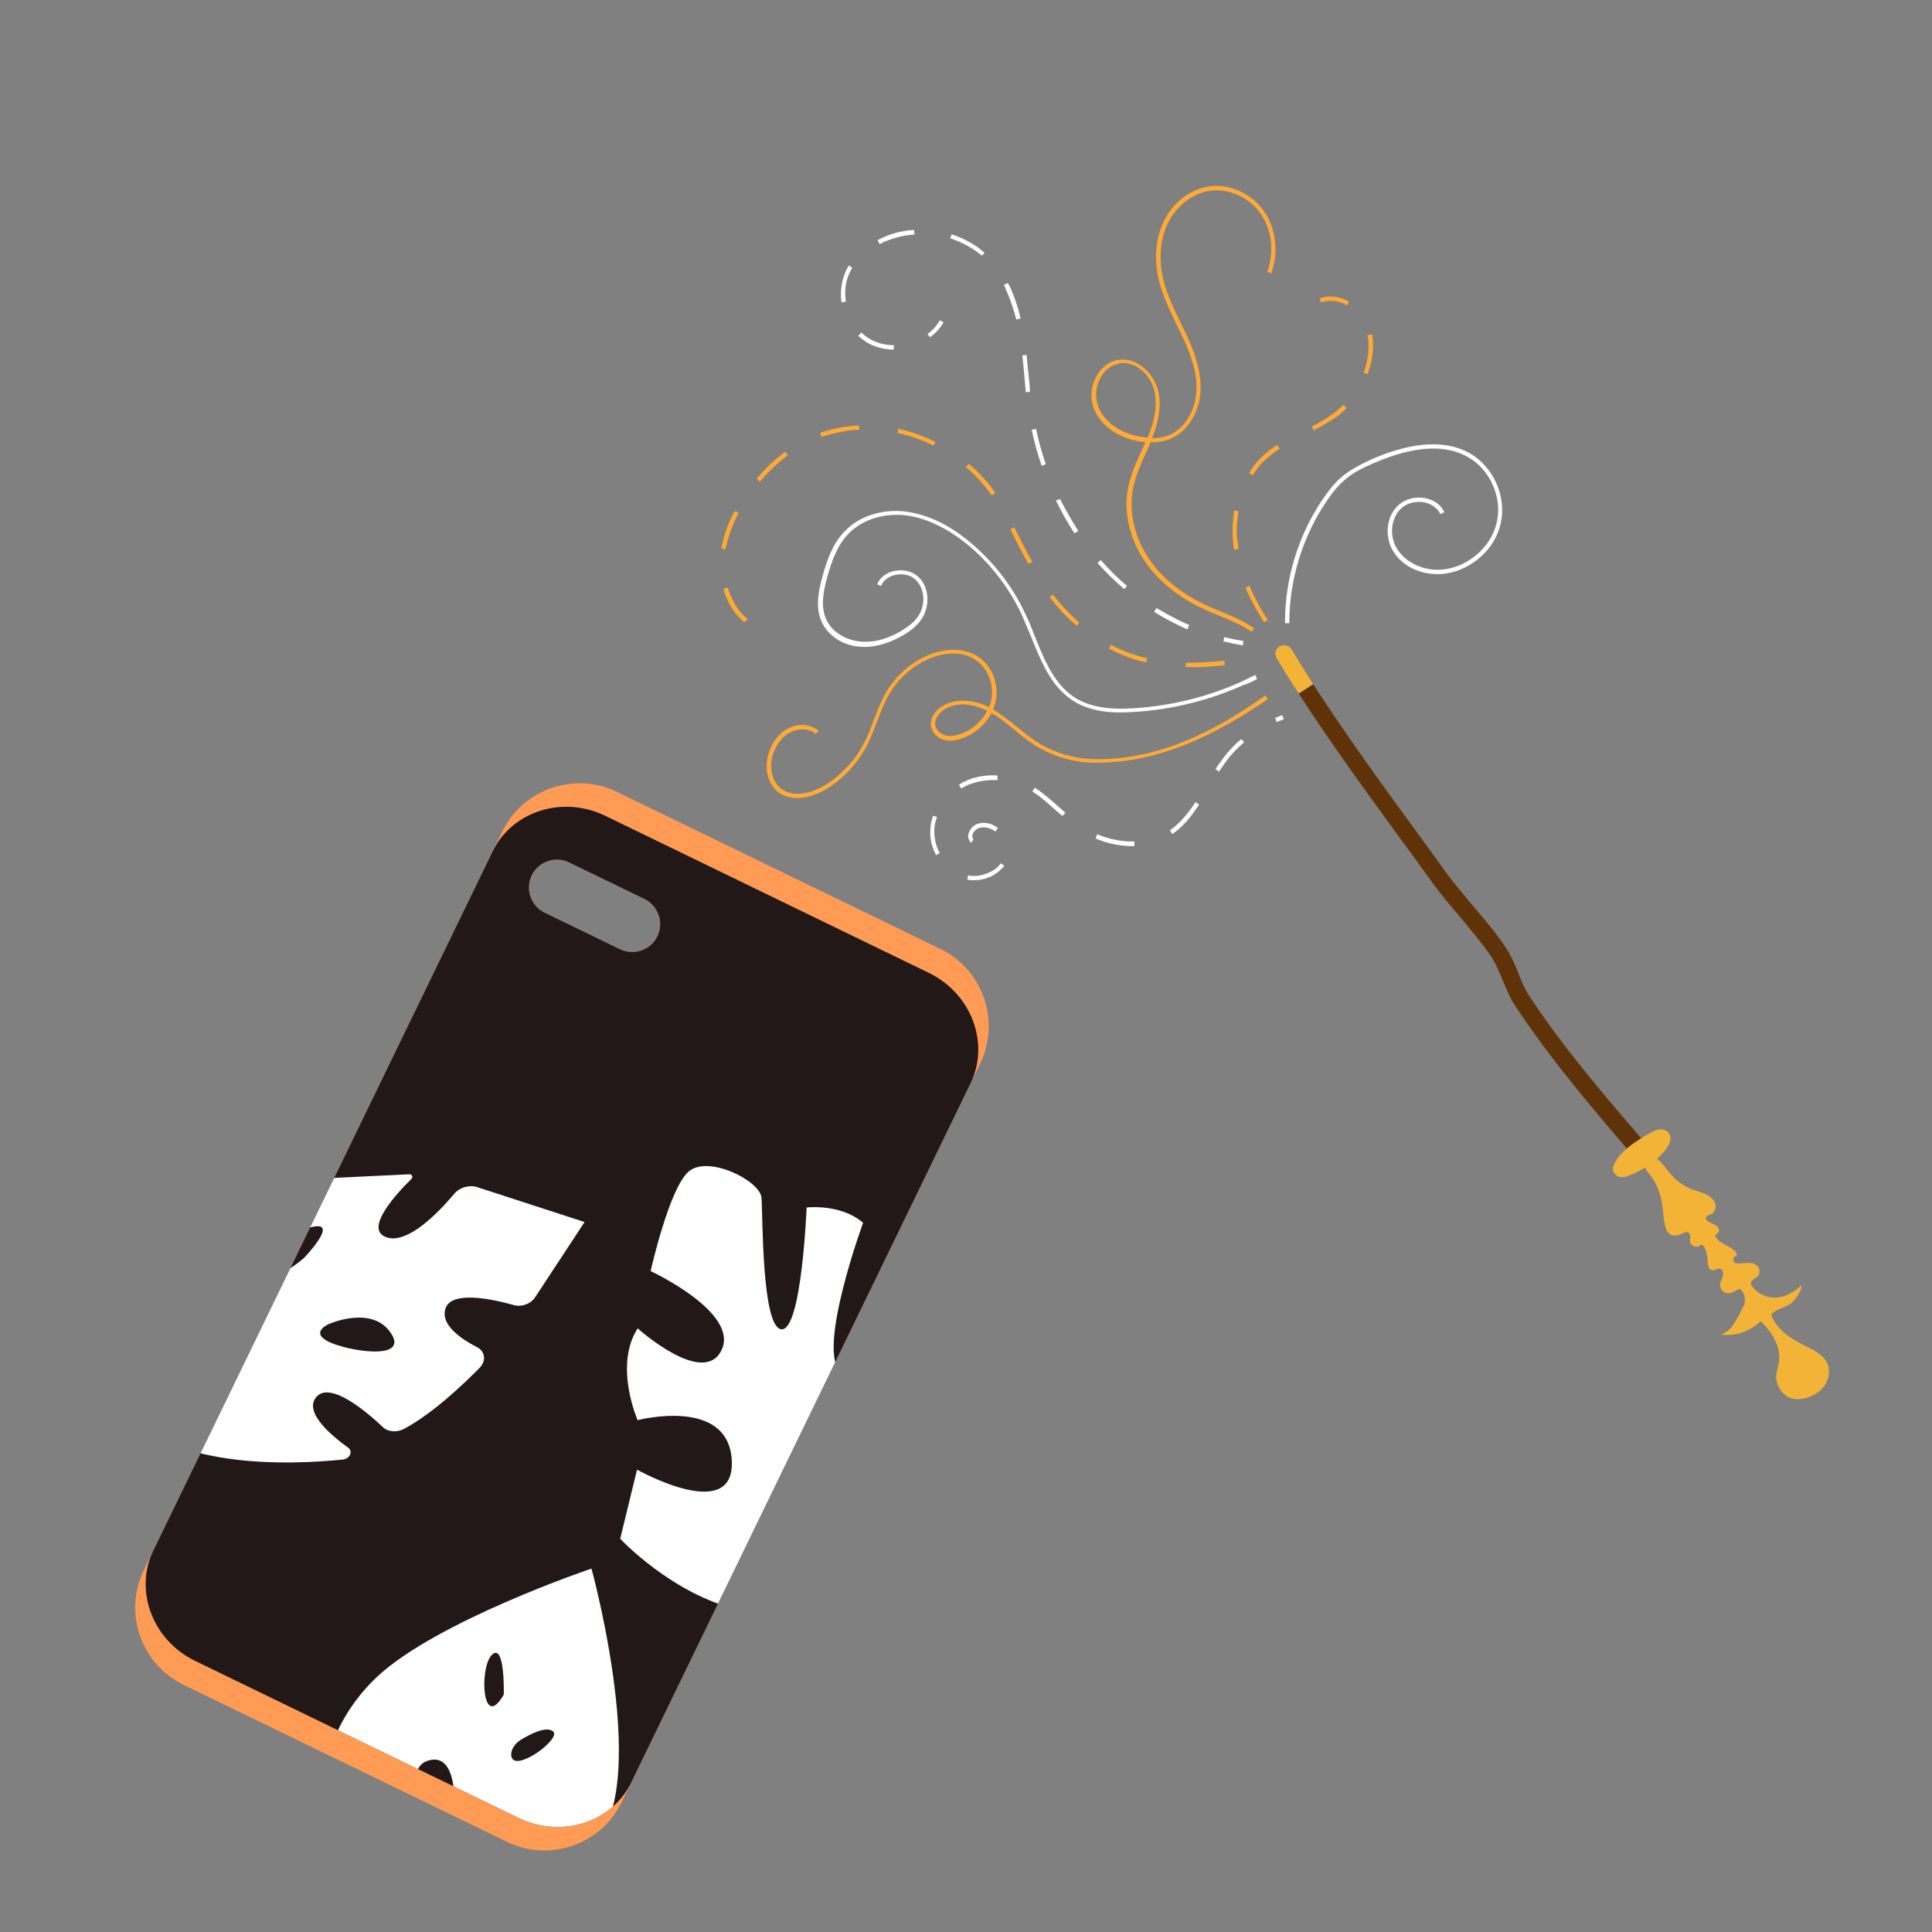 <svg xmlns="http://www.w3.org/2000/svg" xmlns:xlink="http://www.w3.org/1999/xlink" width="1080" zoomAndPan="magnify" viewBox="0 0 810 810" height="1080" preserveAspectRatio="xMidYMid meet" version="1.0"><rect x="0" y="0" width="810" height="810" fill="#808080" stroke="none"/><defs><clipPath id="aa5d887a25"><path d="M 544 286 L 693 286 L 693 488 L 544 488 Z M 544 286 " clip-rule="nonzero"/></clipPath><clipPath id="1ac998f50e"><path d="M 249.914 145.375 L 562.094 25.23 L 775.445 579.59 L 463.27 699.738 Z M 249.914 145.375 " clip-rule="nonzero"/></clipPath><clipPath id="498f536979"><path d="M 249.914 145.375 L 562.094 25.23 L 775.445 579.59 L 463.27 699.738 Z M 249.914 145.375 " clip-rule="nonzero"/></clipPath><clipPath id="48d2f6fcec"><path d="M 249.914 145.375 L 562.094 25.23 L 775.445 579.59 L 463.27 699.738 Z M 249.914 145.375 " clip-rule="nonzero"/></clipPath><clipPath id="82862961ce"><path d="M 302 77 L 576 77 L 576 335 L 302 335 Z M 302 77 " clip-rule="nonzero"/></clipPath><clipPath id="391ecc169a"><path d="M 249.914 145.375 L 562.094 25.23 L 775.445 579.59 L 463.27 699.738 Z M 249.914 145.375 " clip-rule="nonzero"/></clipPath><clipPath id="6906633f97"><path d="M 249.914 145.375 L 562.094 25.23 L 775.445 579.59 L 463.27 699.738 Z M 249.914 145.375 " clip-rule="nonzero"/></clipPath><clipPath id="e95f98b6d1"><path d="M 249.914 145.375 L 562.094 25.23 L 775.445 579.59 L 463.27 699.738 Z M 249.914 145.375 " clip-rule="nonzero"/></clipPath><clipPath id="56ef894c67"><path d="M 342 96 L 630 96 L 630 370 L 342 370 Z M 342 96 " clip-rule="nonzero"/></clipPath><clipPath id="3f8f0ad7aa"><path d="M 249.914 145.375 L 562.094 25.23 L 775.445 579.59 L 463.27 699.738 Z M 249.914 145.375 " clip-rule="nonzero"/></clipPath><clipPath id="82ffd5d6e4"><path d="M 249.914 145.375 L 562.094 25.23 L 775.445 579.59 L 463.27 699.738 Z M 249.914 145.375 " clip-rule="nonzero"/></clipPath><clipPath id="c7653ed4c3"><path d="M 249.914 145.375 L 562.094 25.23 L 775.445 579.59 L 463.27 699.738 Z M 249.914 145.375 " clip-rule="nonzero"/></clipPath><clipPath id="87c54a1cae"><path d="M 534 270 L 767 270 L 767 587 L 534 587 Z M 534 270 " clip-rule="nonzero"/></clipPath><clipPath id="4d51666950"><path d="M 249.914 145.375 L 562.094 25.23 L 775.445 579.59 L 463.27 699.738 Z M 249.914 145.375 " clip-rule="nonzero"/></clipPath><clipPath id="9488984dea"><path d="M 249.914 145.375 L 562.094 25.23 L 775.445 579.59 L 463.27 699.738 Z M 249.914 145.375 " clip-rule="nonzero"/></clipPath><clipPath id="99fbe5cfe8"><path d="M 249.914 145.375 L 562.094 25.23 L 775.445 579.59 L 463.27 699.738 Z M 249.914 145.375 " clip-rule="nonzero"/></clipPath><clipPath id="ca609f39ec"><path d="M 61 492.23 L 245.379 492.23 L 245.379 613.398 L 61 613.398 Z M 61 492.23 " clip-rule="nonzero"/></clipPath><clipPath id="523c4b5b24"><path d="M 259.961 397.984 L 228.352 382.641 C 222.559 379.828 220.117 372.785 222.93 366.988 C 225.742 361.195 232.785 358.754 238.582 361.566 L 270.188 376.91 C 275.984 379.723 278.422 386.766 275.609 392.562 C 272.797 398.359 265.754 400.797 259.961 397.984 Z M 389.453 407.898 L 253.723 342.012 C 235.953 333.387 214.73 340.086 206.57 356.906 L 64.297 650.047 C 56.133 666.867 63.992 687.688 81.762 696.312 L 217.492 762.203 C 235.262 770.828 256.48 764.125 264.645 747.305 L 406.918 454.164 C 415.082 437.344 407.223 416.527 389.453 407.898 Z M 389.453 407.898 " clip-rule="nonzero"/></clipPath><clipPath id="f74652d61a"><path d="M 136 657.207 L 259.824 657.207 L 259.824 766 L 136 766 Z M 136 657.207 " clip-rule="nonzero"/></clipPath><clipPath id="9924671f1a"><path d="M 259.961 397.984 L 228.352 382.641 C 222.559 379.828 220.117 372.785 222.93 366.988 C 225.742 361.195 232.785 358.754 238.582 361.566 L 270.188 376.91 C 275.984 379.723 278.422 386.766 275.609 392.562 C 272.797 398.359 265.754 400.797 259.961 397.984 Z M 389.453 407.898 L 253.723 342.012 C 235.953 333.387 214.73 340.086 206.57 356.906 L 64.297 650.047 C 56.133 666.867 63.992 687.688 81.762 696.312 L 217.492 762.203 C 235.262 770.828 256.48 764.125 264.645 747.305 L 406.918 454.164 C 415.082 437.344 407.223 416.527 389.453 407.898 Z M 389.453 407.898 " clip-rule="nonzero"/></clipPath><clipPath id="6bf1cf09a9"><path d="M 260 488.504 L 403.348 488.504 L 403.348 676.312 L 260 676.312 Z M 260 488.504 " clip-rule="nonzero"/></clipPath><clipPath id="861833aae7"><path d="M 259.961 397.984 L 228.352 382.641 C 222.559 379.828 220.117 372.785 222.93 366.988 C 225.742 361.195 232.785 358.754 238.582 361.566 L 270.188 376.91 C 275.984 379.723 278.422 386.766 275.609 392.562 C 272.797 398.359 265.754 400.797 259.961 397.984 Z M 389.453 407.898 L 253.723 342.012 C 235.953 333.387 214.73 340.086 206.57 356.906 L 64.297 650.047 C 56.133 666.867 63.992 687.688 81.762 696.312 L 217.492 762.203 C 235.262 770.828 256.48 764.125 264.645 747.305 L 406.918 454.164 C 415.082 437.344 407.223 416.527 389.453 407.898 Z M 389.453 407.898 " clip-rule="nonzero"/></clipPath></defs><g clip-path="url(#aa5d887a25)"><g clip-path="url(#1ac998f50e)"><g clip-path="url(#498f536979)"><g clip-path="url(#48d2f6fcec)"><path fill="#603208" d="M 692.586 482.496 L 687.066 487.316 C 669.238 466.691 650.949 445.348 635.555 422.172 C 633.109 418.621 631.605 414.707 630.062 411.172 C 628.738 407.727 627.316 404.504 625.426 401.457 C 621.547 395.586 616.668 389.918 611.945 384.191 C 608.02 379.594 604.094 374.996 600.637 370.219 C 596.723 364.719 592.527 358.969 588.398 353.375 C 573.555 333.035 558.379 312.289 544.551 290.848 L 550.586 286.906 C 564.293 308.039 579.316 328.844 594.098 349.023 C 598.289 354.777 602.422 360.371 606.395 366.027 C 609.734 370.492 613.66 375.09 617.371 379.59 C 622.309 385.41 627.465 391.332 631.465 397.516 C 633.754 401.129 635.355 404.824 636.738 408.422 C 638.062 411.863 639.547 415.246 641.594 418.23 C 656.652 441 674.973 461.969 692.586 482.496 Z M 692.586 482.496 " fill-opacity="1" fill-rule="nonzero"/></g></g></g></g><g clip-path="url(#82862961ce)"><g clip-path="url(#391ecc169a)"><g clip-path="url(#6906633f97)"><g clip-path="url(#e95f98b6d1)"><path fill="#ffaa36" d="M 524.672 264.902 C 520.66 261.957 515.793 260.055 511.082 258.098 C 509.133 257.23 507.023 256.426 505.07 255.559 C 494.387 250.691 485.785 243.762 480.098 235.531 C 473.559 226.012 471.027 214.77 472.91 204.703 C 473.945 199.453 476.105 194.312 478.383 189.484 C 478.961 188.184 479.637 186.668 480.215 185.367 C 479.684 185.391 479.25 185.199 478.719 185.223 C 469.262 184.012 461.418 178.586 458.59 171.234 C 456.902 166.852 457.352 161.469 460.027 157.207 C 462.195 153.5 465.496 151.328 469.086 150.844 C 476.957 149.793 483.75 156.699 485.555 163.73 C 487.266 170.977 485.203 178.234 483.012 183.75 C 485.504 183.688 487.879 183.316 489.914 182.531 C 497.531 179.422 501.289 170.969 501.605 163.84 C 502.027 155.594 498.801 147.672 495.68 140.969 C 494.863 139.309 494.043 137.648 493.223 135.988 C 490.527 130.379 487.766 124.613 486.105 118.426 C 483.793 109.617 484.348 100.781 487.531 93.625 C 491.195 85.391 498.473 79.535 506.594 78.207 C 515.402 76.793 524.789 81.086 530.078 88.75 C 535.027 96.008 536.109 105.828 533 114.57 L 531.324 113.957 C 534.305 105.805 533.242 96.512 528.691 89.824 C 523.801 82.723 515.066 78.719 506.945 80.047 C 499.512 81.293 492.641 86.809 489.266 94.395 C 486.277 101.117 485.758 109.578 487.891 117.922 C 489.43 123.793 492.188 129.559 494.824 135.012 C 495.645 136.672 496.465 138.332 497.285 139.992 C 500.465 146.855 503.656 155.148 503.352 163.707 C 503.062 171.363 498.855 180.527 490.672 184.035 C 488.168 185 485.48 185.496 482.395 185.426 C 481.781 187.098 480.949 188.676 480.273 190.191 C 478.152 194.961 475.934 199.945 474.996 204.98 C 473.148 214.672 475.652 225.387 481.855 234.496 C 487.266 242.473 495.809 249.246 506.059 253.922 C 508.012 254.789 509.965 255.652 512.07 256.461 C 516.781 258.418 521.711 260.473 525.938 263.52 Z M 466.75 153.184 C 464.773 154.121 462.883 155.75 461.605 158.035 C 459.277 161.805 458.965 166.598 460.469 170.512 C 463 177.082 470.348 182.156 479.215 183.234 C 479.961 183.309 480.551 183.438 481.238 183.355 C 483.398 178.215 485.555 170.734 483.965 163.801 C 482.461 157.555 476.496 151.406 469.629 152.254 C 468.531 152.676 467.531 152.883 466.75 153.184 Z M 501.652 310.23 C 486.758 316.859 472.504 320.012 458.203 319.766 C 449.324 319.59 440.324 316.766 432.816 311.75 C 430.133 309.91 427.543 307.855 425.168 305.895 C 422.242 303.426 419.098 300.863 415.664 298.953 C 413.266 303.469 409.191 307.371 404.023 309.359 C 401.047 310.508 398.453 310.785 396.094 310.258 C 393.141 309.598 390.805 307.262 390.312 304.578 C 389.793 301.363 391.793 298.617 393.844 296.93 C 400.047 292.027 408.723 293.539 414.699 296.449 C 415.086 295.582 415.254 294.617 415.578 293.594 C 416.883 287.168 414.23 280.281 409.074 276.695 C 402.496 272.223 393.809 273.949 387.629 277.047 C 381.605 280.086 376.457 284.938 372.949 290.781 C 370.781 294.488 369.262 298.488 367.742 302.484 C 366.453 305.676 365.223 309.023 363.719 312.117 C 359.91 319.512 354.246 325.824 347.328 330.281 C 341.293 334.223 332.062 336.875 325.988 331.848 C 320.688 327.422 320.605 319.727 322.801 314.211 C 324.57 309.938 327.453 306.672 330.996 305.129 C 335.102 303.191 339.961 303.656 343.164 306.375 L 342.055 307.699 C 339.406 305.488 335.355 305.25 331.969 306.73 L 331.812 306.793 C 328.586 308.215 326.113 311.141 324.535 314.98 C 322.473 319.906 322.785 326.793 327.254 330.461 C 332.711 334.828 340.941 332.379 346.57 328.777 C 353.328 324.379 358.742 318.344 362.355 311.383 C 363.922 308.445 365.152 305.098 366.285 301.969 C 367.805 297.969 369.422 293.754 371.59 290.047 C 375.191 283.988 380.59 278.855 386.93 275.699 C 393.363 272.324 402.957 270.609 410.184 275.371 C 415.992 279.246 418.941 286.914 417.41 294.148 C 417.145 295.328 416.82 296.352 416.336 297.434 C 419.832 299.504 423.191 302.164 426.336 304.727 C 428.711 306.688 431.301 308.742 433.988 310.582 C 441.215 315.348 449.781 317.977 458.348 318.273 C 481.375 318.754 504.207 310.324 530.453 291.602 L 531.586 293.141 C 521.172 300.203 511.184 306.023 501.652 310.23 Z M 397.648 296.543 C 396.711 296.906 395.832 297.422 395.012 298.098 C 393.371 299.449 391.723 301.699 392.094 304.07 C 392.441 305.914 394.227 307.742 396.43 308.332 C 398.418 308.824 400.637 308.508 403.141 307.543 C 407.84 305.734 411.723 302.266 413.867 298.027 C 409.348 295.633 402.855 294.18 397.648 296.543 Z M 513.516 278.898 C 507.488 279.602 502.188 279.844 497.078 279.656 L 497.105 277.848 C 502.152 277.883 507.453 277.637 513.32 276.996 Z M 480.523 277.762 C 478.164 277.234 475.742 276.551 473.418 275.648 C 470.5 274.613 467.68 273.363 464.957 271.898 L 465.789 270.32 C 468.512 271.785 471.117 272.941 474.031 273.973 C 476.297 274.719 478.562 275.465 480.922 275.992 Z M 451.406 262.383 C 447.648 259.156 444.082 255.5 440.863 251.348 C 440.586 251.098 440.25 250.688 440.129 250.375 L 441.516 249.301 C 441.793 249.555 441.973 250.023 442.25 250.277 C 445.406 254.273 448.973 257.93 452.516 261.059 Z M 431.156 236.402 C 428.445 231.695 426.047 226.871 423.59 221.887 L 425.254 221.07 C 427.711 226.051 430.109 230.879 432.816 235.582 Z M 311.988 260.887 C 309 258.266 306.52 255.09 304.859 251.238 C 304.16 249.891 303.715 248.266 303.328 246.797 L 305.113 246.289 C 305.496 247.758 306.039 249.164 306.738 250.516 C 308.34 254.207 310.543 257.133 313.473 259.598 Z M 415.773 207.652 C 412.652 203.285 409.125 199.254 404.934 195.836 L 406.199 194.449 C 410.449 198.023 414.195 202.152 417.375 206.676 Z M 304.176 230.301 L 302.402 229.906 C 302.535 229.316 302.668 228.727 302.801 228.137 C 303.766 223.633 305.512 218.828 308.07 214.254 L 309.648 215.082 C 307.25 219.598 305.598 224.188 304.57 228.531 C 304.281 229.184 304.148 229.773 304.176 230.301 Z M 391.402 186.852 C 386.512 184.422 381.488 182.582 376.234 181.551 L 376.633 179.781 C 381.945 180.969 387.344 182.844 392.234 185.273 Z M 318.613 201.93 L 317.227 200.668 C 320.965 196.355 324.879 192.512 329.254 189.391 L 330.328 190.777 C 326.168 193.992 322.191 197.68 318.613 201.93 Z M 360.234 180.164 C 358.113 180.262 355.836 180.418 353.68 180.891 C 350.461 181.41 347.363 182.242 344.484 183.172 L 343.824 181.449 C 346.859 180.461 349.957 179.629 353.328 179.047 C 355.547 178.734 357.766 178.422 360.102 178.418 Z M 529.965 260.891 C 527.219 256.559 524.844 252.262 522.844 248 C 522.605 247.375 522.422 246.906 522.184 246.281 L 523.906 245.617 C 524.148 246.242 524.328 246.711 524.566 247.34 C 526.508 251.441 528.723 255.801 531.566 259.914 Z M 519.223 230.176 L 517.379 230.523 C 517.09 228.84 516.957 227.094 516.824 225.348 C 516.598 221.484 516.898 217.594 517.477 213.961 L 519.246 214.355 C 518.668 217.992 518.309 221.723 518.633 225.371 C 518.859 226.898 519.09 228.43 519.223 230.176 Z M 525.156 199.328 L 523.672 198.281 C 525.551 195.223 527.77 192.574 530.324 190.332 C 531.809 189.043 533.445 187.695 535.52 186.535 L 536.492 188.137 C 534.637 189.391 533.098 190.523 531.613 191.812 C 529 193.895 526.938 196.484 525.156 199.328 Z M 550.809 180.473 L 549.992 178.812 C 553.16 177.234 556.68 175.16 560.016 172.617 C 561.09 171.664 562.16 170.715 563.234 169.762 L 564.617 171.027 C 563.605 172.133 562.379 173.145 561.305 174.098 C 557.652 176.762 553.918 178.738 550.809 180.473 Z M 573.379 156.875 L 571.707 156.262 C 572.129 155.023 572.551 153.781 572.91 152.387 C 573.84 148.254 574.082 144.211 573.383 140.527 L 575.227 140.176 C 575.984 144.016 575.707 148.434 574.684 152.781 C 574.164 154.238 573.742 155.477 573.379 156.875 Z M 564.793 128.023 C 561.145 126.016 557.191 125.559 553.902 126.824 L 553.242 125.105 C 557 123.656 561.699 124.184 565.625 126.445 Z M 564.793 128.023 " fill-opacity="1" fill-rule="nonzero"/></g></g></g></g><g clip-path="url(#56ef894c67)"><g clip-path="url(#3f8f0ad7aa)"><g clip-path="url(#82ffd5d6e4)"><g clip-path="url(#c7653ed4c3)"><path fill="#ffffff" d="M 613.355 238.316 C 610.285 239.68 606.875 240.633 603.477 240.684 C 595.68 240.988 588.402 237.5 584.645 231.941 C 580.215 225.562 581.023 216.449 586.383 211.691 C 589.191 209.172 593.445 208.074 597.52 208.844 C 601.215 209.574 604.18 211.668 605.543 214.738 L 603.879 215.559 C 602.758 213.113 600.227 211.215 597.121 210.613 C 593.637 209.977 590.012 210.836 587.613 213.016 C 582.914 217.16 582.273 225.309 586.188 230.809 C 589.766 235.898 596.391 239.098 603.5 238.875 C 614.477 238.426 624.625 230.207 627.387 219.625 C 630.145 209.039 624.918 196.859 615.328 191.57 C 605.68 186.121 592.547 187.043 576.184 194.062 C 572.168 195.785 567.746 197.848 564.215 200.82 C 561.504 203.121 558.973 205.895 556.141 210.215 C 546.031 225.066 540.484 243.367 540.555 261.305 L 538.746 261.281 C 538.652 242.816 544.297 224.297 554.66 209.172 C 557.648 204.785 560.121 201.859 563.145 199.438 C 566.988 196.34 571.41 194.281 575.52 192.34 C 592.352 185.145 606.078 184.352 616.16 189.992 C 626.305 195.789 631.988 208.691 629 220.082 C 627.082 228.184 620.852 234.895 613.355 238.316 Z M 527.055 284.645 L 526.238 282.984 C 510.512 291.191 492.715 295.887 474.969 296.969 C 466.172 297.477 455.051 297.086 447.23 289.855 C 440.582 283.793 437.211 275.031 433.801 266.641 C 432.598 263.512 431.391 260.383 429.875 257.375 C 424.395 245.473 416 234.871 405.793 226.582 C 397.41 219.75 388.891 215.84 380.492 214.582 C 370.387 213.082 360.277 216.258 354.141 222.75 C 349.117 227.918 346.719 234.766 344.848 241.594 C 343.113 247.832 341.773 254.633 344.438 260.617 C 346.977 266.285 353.121 270.566 360.16 271.094 C 365.977 271.727 372.484 269.941 378.797 266.254 C 382.16 264.242 384.461 262.277 386.211 259.809 C 390.152 254.16 389.609 245.746 384.805 241.668 C 382.309 239.395 378.395 238.566 374.766 239.422 C 371.453 240.156 368.84 242.242 367.742 245 L 369.414 245.613 C 370.32 243.289 372.43 241.758 375.211 241.047 C 378.367 240.371 381.477 240.973 383.633 242.836 C 387.73 246.469 388.32 253.605 384.824 258.547 C 383.328 260.738 381.125 262.484 378.074 264.375 C 373.992 266.848 367.531 269.691 360.594 268.949 C 354.242 268.34 348.496 264.621 346.352 259.52 C 343.93 254.164 345.234 247.734 346.875 241.715 C 348.707 235.262 351.008 228.625 355.781 223.734 C 361.566 217.734 371.047 214.805 380.566 216.172 C 388.59 217.395 396.734 221.266 405 227.785 C 414.926 235.824 423.105 246.328 428.465 257.918 C 429.766 260.828 431.031 264.117 432.332 267.027 C 435.801 275.574 439.293 284.648 446.219 290.965 C 454.594 298.699 466.086 299.129 475.195 298.496 C 491.039 297.609 506.801 293.699 521.223 287.25 C 523.008 286.742 525.141 285.742 527.055 284.645 Z M 395.594 135.117 L 394.016 134.289 C 392.738 136.578 390.965 138.516 388.855 140.047 L 389.93 141.43 C 392.289 139.621 394.219 137.625 395.594 135.117 Z M 498.562 262.016 C 493.852 260.059 489.273 257.508 484.855 254.898 L 483.867 256.535 C 488.348 259.301 493.082 261.793 497.852 263.906 Z M 472.48 245.648 C 468.504 242.328 464.941 238.672 461.469 234.797 L 460.145 236.023 C 463.613 239.898 467.398 243.652 471.371 246.973 Z M 452.098 222.594 C 449.352 218.262 446.703 213.711 444.426 209.199 L 442.703 209.863 C 445.039 214.531 447.594 219.297 450.496 223.57 Z M 434.383 179.832 L 432.539 180.18 C 433.621 185.332 435.02 190.363 436.73 195.273 L 438.453 194.613 C 436.801 189.859 435.406 184.828 434.383 179.832 Z M 431.23 157.152 C 430.891 154.406 430.711 151.602 430.375 148.859 L 428.629 148.992 C 428.965 151.734 429.145 154.543 429.422 157.129 C 429.637 159.562 429.855 161.992 430.07 164.426 L 431.816 164.289 C 431.82 161.957 431.445 159.582 431.23 157.152 Z M 423.922 121.34 C 423.559 120.402 423.043 119.523 422.523 118.645 L 420.859 119.465 C 421.379 120.344 421.742 121.281 422.102 122.223 C 423.645 125.762 424.992 129.73 426.09 133.98 L 427.871 133.473 C 426.871 129.008 425.461 124.879 423.922 121.34 Z M 374.832 144.727 C 371.059 144.738 367.457 143.793 364.398 141.914 C 363.254 141.277 362.203 140.422 361.098 139.414 L 359.832 140.797 C 360.938 141.809 362.203 142.758 363.41 143.555 C 366.684 145.523 370.66 146.512 374.648 146.594 Z M 412.816 106.035 C 408.938 102.496 404.199 100.008 399.02 98.23 L 398.406 99.902 C 403.371 101.586 407.887 103.98 411.645 107.203 Z M 357.316 112.305 L 355.836 111.258 L 355.738 111.473 C 353.125 115.895 351.988 121.359 352.82 126.789 L 354.664 126.438 C 353.797 121.383 354.738 116.352 357.316 112.305 Z M 383.211 96.41 C 377.754 96.715 372.562 98.172 367.945 100.668 L 368.766 102.328 C 373.285 100.051 378.164 98.711 383.406 98.312 Z M 521.289 268.723 C 518.613 268.312 515.879 267.75 513.301 267.125 L 512.902 268.895 C 515.48 269.52 518.215 270.082 521.105 270.586 Z M 502.719 337.305 L 501.238 336.258 C 497.609 341.785 494.32 345.387 490.512 348.109 L 491.488 349.711 C 495.609 346.867 498.996 343.051 502.719 337.305 Z M 475.586 352.777 C 470.438 352.961 464.969 351.832 460.043 349.777 L 459.27 351.512 C 464.477 353.82 470.258 354.828 475.621 354.742 Z M 421.062 362.984 L 419.578 361.938 C 418.434 363.637 416.641 365.043 414.445 365.887 C 411.688 367.129 408.625 367.59 405.891 367.023 L 405.492 368.797 C 408.602 369.395 412.191 368.91 415.266 367.551 C 417.555 366.488 419.602 364.801 421.062 362.984 Z M 514.566 318.555 C 516.566 315.809 519.062 313.41 521.617 311.168 L 520.391 309.844 C 517.676 312.148 515.242 314.699 513.086 317.508 C 512.039 318.988 510.832 320.531 509.59 322.445 L 511.074 323.492 C 512.473 321.516 513.461 319.879 514.566 318.555 Z M 537.57 299.82 C 536.633 300.18 535.535 300.602 534.598 300.965 L 535.258 302.688 C 536.199 302.324 537.137 301.961 538.234 301.539 Z M 446.668 340.734 C 445.898 340.133 445.285 339.469 444.512 338.867 C 441.188 335.836 437.645 332.707 433.816 330.23 L 432.828 331.867 C 436.598 334.191 439.984 337.379 443.246 340.254 C 444.02 340.855 444.633 341.516 445.402 342.117 Z M 408.125 351.793 C 407.906 351.699 407.785 351.387 407.727 351.23 C 407.242 349.977 408.484 348.062 409.992 347.305 L 410.148 347.242 C 412.34 346.398 415.074 346.965 417.328 348.609 L 418.379 347.129 C 415.57 344.977 412.305 344.438 409.484 345.523 L 409.328 345.582 C 407.039 346.645 405.16 349.703 406.219 351.988 C 406.398 352.457 406.797 353.023 407.293 353.371 Z M 393.988 357.594 C 393.867 357.281 393.746 356.969 393.41 356.559 C 392.109 353.645 391.594 350.434 391.727 347.508 C 391.809 345.859 392.207 344.086 392.883 342.57 L 391.207 341.957 C 390.652 343.789 390.098 345.617 390.074 347.422 C 389.75 350.781 390.387 354.309 391.965 357.477 C 392.086 357.789 392.266 358.258 392.543 358.508 Z M 418.176 325.109 C 414.129 324.871 410.379 325.418 406.875 326.586 C 405.152 327.25 403.488 328.07 402.043 328.984 L 403.02 330.586 C 404.465 329.672 405.969 328.91 407.598 328.465 C 410.945 327.355 414.539 326.871 418.211 327.074 Z M 418.176 325.109 " fill-opacity="1" fill-rule="nonzero"/></g></g></g></g><g clip-path="url(#87c54a1cae)"><g clip-path="url(#4d51666950)"><g clip-path="url(#9488984dea)"><g clip-path="url(#99fbe5cfe8)"><path fill="#f2b336" d="M 750.844 546.484 C 748.324 548.352 744.359 548.801 742.613 551.27 C 744.684 557.117 750.273 560.895 755.875 563.77 C 759.684 565.719 763.961 567.484 765.938 571.215 C 767.516 574.379 766.898 578.391 764.742 581.195 C 762.586 584.004 759.32 585.797 755.789 586.438 C 754.789 586.645 753.727 586.691 752.605 586.586 C 751.645 586.418 750.836 586.188 749.969 585.805 C 746.656 584.203 744.465 580.379 744.668 576.707 C 744.852 574.84 745.465 573.164 745.801 571.238 C 746.25 568.191 745.73 564.98 744.273 562.129 C 742.973 559.215 740.949 556.758 738.828 554.523 C 738.551 554.27 738.273 554.016 737.961 554.137 C 737.805 554.199 737.648 554.258 737.551 554.473 C 733.164 558.496 727.344 560.199 721.527 559.562 C 722.938 559.023 724.383 558.105 725.395 556.996 C 725.898 556.445 726.504 555.672 726.949 554.961 C 728.441 552.77 729.602 550.168 730.973 547.664 C 732 545.652 731.66 542.91 730.254 541.117 C 729.977 540.863 729.855 540.551 729.48 540.516 C 729.109 540.477 728.793 540.598 728.48 540.719 C 727.289 541.359 726 542.215 724.566 542.227 C 722.602 542.266 720.977 540.375 721.156 538.508 C 721.203 537.234 722.059 536.184 722.324 535.004 C 722.59 533.824 722.301 532.141 721.121 531.875 C 720.156 531.707 719.086 532.66 717.965 532.551 C 717.059 532.539 716.387 531.723 716.18 530.723 C 715.879 529.941 716.051 528.977 715.906 528.133 C 715.895 526.703 715.566 525.391 715.027 523.98 C 714.664 523.043 713.906 521.539 712.965 521.902 C 712.363 522.672 711.363 522.875 710.555 522.648 C 709.75 522.422 708.977 521.82 708.676 521.035 C 708.375 520.254 708.605 519.445 708.676 518.699 C 708.75 517.953 708.387 517.016 707.738 516.727 C 707.027 516.281 706.148 516.801 705.363 517.102 C 704.016 517.801 702.449 518.402 700.988 517.887 C 699.531 517.371 698.617 515.926 698.293 514.613 C 697.605 512.363 697.387 509.93 697.23 507.656 C 696.715 502.105 695.078 496.449 691.488 492.262 C 690.812 491.445 690.355 490.723 689.836 489.844 C 689.777 489.688 689.715 489.531 689.715 489.531 C 688.113 490.508 686.453 491.324 684.789 492.145 C 682.75 492.93 680.523 494.148 678.355 493.184 C 676.559 492.258 675.621 490.285 676.547 488.492 C 679.09 482.48 686.129 478.336 691.406 475.227 C 692.598 474.59 693.949 473.891 695.262 473.562 C 696.637 473.395 698.129 473.539 699.238 474.547 C 700.348 475.559 700.637 477.246 700.117 478.703 C 699.754 480.098 698.863 481.52 697.852 482.629 C 696.84 483.734 695.828 484.844 694.754 485.797 C 697.344 487.852 699.414 491.367 701.691 493.543 C 703.258 495.277 705.176 496.516 707.246 497.695 C 707.523 497.945 707.898 497.984 708.332 498.176 C 710.934 499.328 713.824 499.832 716.176 501.266 C 717.535 501.996 718.766 503.32 719.148 504.789 C 719.535 506.258 719.039 508.246 717.535 509.004 C 717.062 509.184 716.438 509.426 715.969 509.605 C 715.559 509.945 715.051 510.5 715.234 510.969 C 715.352 511.281 715.414 511.438 715.691 511.691 C 716.859 512.855 718.941 513.133 720.113 514.301 C 720.785 515.117 721.051 516.273 720.23 516.949 C 719.98 517.227 719.508 517.406 719.254 517.684 C 719.062 518.117 719.305 518.742 719.641 519.152 C 721.605 521.449 724.832 522.363 727.207 524.324 C 727.762 524.828 728.496 525.805 727.988 526.359 C 727.738 526.637 727.578 526.695 727.266 526.816 C 726.699 527.215 726.473 528.02 726.773 528.801 C 727.59 530.465 731.473 529.328 732.965 529.473 C 734.398 529.461 735.953 529.762 736.906 530.832 C 738.133 532.156 737.918 534.395 736.531 535.465 C 735.555 536.199 733.988 536.805 734.098 538.02 C 734.059 538.395 734.242 538.863 734.52 539.113 C 736.688 542.414 740.805 544.238 744.676 544.008 C 748.543 543.777 752.375 541.586 755.277 538.852 C 755.254 540.656 754.324 542.449 753.121 543.992 C 752.422 544.98 751.664 545.809 750.844 546.484 Z M 541.527 272.25 C 540.555 270.648 538.566 270.156 536.844 270.82 C 536.684 270.879 536.527 270.938 536.527 270.938 C 534.77 271.977 534.18 274.18 535.215 275.938 C 538.203 280.895 541.188 285.852 544.488 290.691 L 550.527 286.75 C 547.441 282.008 544.457 277.051 541.527 272.25 Z M 541.527 272.25 " fill-opacity="1" fill-rule="nonzero"/></g></g></g></g><path fill="#ff9b54" d="M 259.961 397.984 L 228.352 382.641 C 222.559 379.828 220.117 372.785 222.93 366.988 C 225.742 361.195 232.785 358.754 238.582 361.566 L 270.188 376.91 C 275.984 379.723 278.422 386.766 275.609 392.562 C 272.797 398.359 265.754 400.797 259.961 397.984 Z M 394.32 397.871 L 258.59 331.98 C 240.82 323.355 219.223 330.836 210.598 348.609 L 60.266 658.348 C 51.641 676.121 59.121 697.719 76.895 706.344 L 212.625 772.234 C 230.395 780.859 251.992 773.375 260.613 755.605 L 410.945 445.867 C 419.57 428.094 412.09 406.496 394.32 397.871 " fill-opacity="1" fill-rule="nonzero"/><path fill="#221817" d="M 259.961 397.984 L 228.352 382.641 C 222.559 379.828 220.117 372.785 222.93 366.988 C 225.742 361.195 232.785 358.754 238.582 361.566 L 270.188 376.91 C 275.984 379.723 278.422 386.766 275.609 392.562 C 272.797 398.359 265.754 400.797 259.961 397.984 Z M 389.453 407.898 L 253.723 342.012 C 235.953 333.387 214.73 340.086 206.57 356.906 L 64.297 650.047 C 56.133 666.867 63.992 687.688 81.762 696.312 L 217.492 762.203 C 235.262 770.828 256.48 764.125 264.645 747.305 L 406.918 454.164 C 415.082 437.344 407.223 416.527 389.453 407.898 " fill-opacity="1" fill-rule="nonzero"/><g clip-path="url(#ca609f39ec)"><g clip-path="url(#523c4b5b24)"><path fill="#ffffff" d="M 137.402 562.344 C 129.992 558.43 137.875 555.102 137.875 555.102 C 137.875 555.102 156.02 546.973 163.914 558.957 C 171.809 570.938 144.816 566.262 137.402 562.344 Z M 127.414 527.449 C 127.414 527.449 118.867 535.062 113.809 534.516 C 108.746 533.965 119.371 517.027 130.965 514.391 C 142.562 511.75 127.414 527.449 127.414 527.449 Z M 200.004 564.805 C 193.438 561.438 184.559 555.473 186.754 548.645 C 189.23 540.938 206.332 544.605 215.414 547.16 C 218.676 548.078 222.516 546.688 224.32 543.941 L 245.09 512.344 L 200.102 497.719 C 196.758 496.633 192.699 497.812 190.438 500.504 C 184.086 508.062 171.035 521.77 162.09 518.762 C 152.156 515.418 166.707 499.934 172.492 494.27 C 173.332 493.445 172.746 492.277 171.52 492.336 L 130.457 494.293 C 129.875 494.32 129.332 494.637 129.078 495.102 C 126.574 499.672 113.078 523.113 102.684 517.324 C 94.277 512.637 100.691 503.621 104.746 499.113 C 105.25 498.555 104.551 497.902 103.848 498.277 C 90.914 505.188 46.945 529.836 42.949 547.785 C 38.254 568.848 48.801 586.988 48.801 586.988 C 66.789 616.789 122.648 614.094 143.719 611.918 C 146.672 611.609 148.105 608.488 145.992 606.969 C 138.57 601.629 127.359 592.016 132.562 585.766 C 138.359 578.797 153.785 591.953 160.57 598.367 C 162.703 600.383 166.414 600.656 169.426 599.047 C 181.266 592.723 194.082 580.59 201.117 573.422 C 203.93 570.555 203.402 566.551 200.004 564.805 " fill-opacity="1" fill-rule="nonzero"/></g></g><g clip-path="url(#f74652d61a)"><g clip-path="url(#9924671f1a)"><path fill="#ffffff" d="M 214.359 736.215 C 213.992 733.898 215.676 731.098 218.195 729.535 C 222.176 727.07 228.965 723.523 231.883 725.895 C 235.609 728.918 215.543 743.656 214.359 736.215 Z M 180.617 759.031 C 175.965 755.355 169.73 740.09 180.461 737.891 C 191.191 735.688 190.438 754.871 190.438 754.871 C 190.438 754.871 185.273 762.711 180.617 759.031 Z M 206.305 693.727 C 211.762 688.621 211.219 710.434 211.219 710.434 C 202.086 726.438 200.848 698.832 206.305 693.727 Z M 247.984 657.629 C 247.984 657.629 182.578 679.715 157.723 703.355 C 132.867 727 126.77 765.098 153.559 773.902 C 180.348 782.703 186.828 778.27 186.828 778.27 C 186.828 778.27 207.133 789.355 242.227 776.949 C 277.32 764.539 247.984 657.629 247.984 657.629 " fill-opacity="1" fill-rule="nonzero"/></g></g><g clip-path="url(#6bf1cf09a9)"><g clip-path="url(#861833aae7)"><path fill="#ffffff" d="M 375.012 654.613 C 375.012 654.613 339.082 681.641 310.484 675.152 C 281.891 668.66 260.023 645.129 260.023 645.129 L 267.078 616.156 C 267.078 616.156 308.152 639.262 306.805 612.34 C 305.457 585.422 267.324 595.406 267.324 595.406 C 267.324 595.406 257.266 572.547 267.352 556.918 C 267.352 556.918 294.961 581.785 302.52 566.008 C 310.078 550.234 272.781 532.914 272.781 532.914 C 272.781 532.914 280.543 498.141 288.746 491.145 C 296.949 484.152 318.656 495.008 319.25 502.133 C 319.844 509.258 319.258 556.832 327.691 557.312 C 336.125 557.793 338.176 506.25 338.176 506.25 C 338.176 506.25 352.484 504.535 361.852 512.664 C 361.852 512.664 342.621 565.254 352.18 574.914 C 361.738 584.574 378.938 523.672 378.938 523.672 C 378.938 523.672 389.836 526.918 399.582 538.109 C 399.582 538.109 416.812 600.531 375.012 654.613 " fill-opacity="1" fill-rule="nonzero"/></g></g></svg>